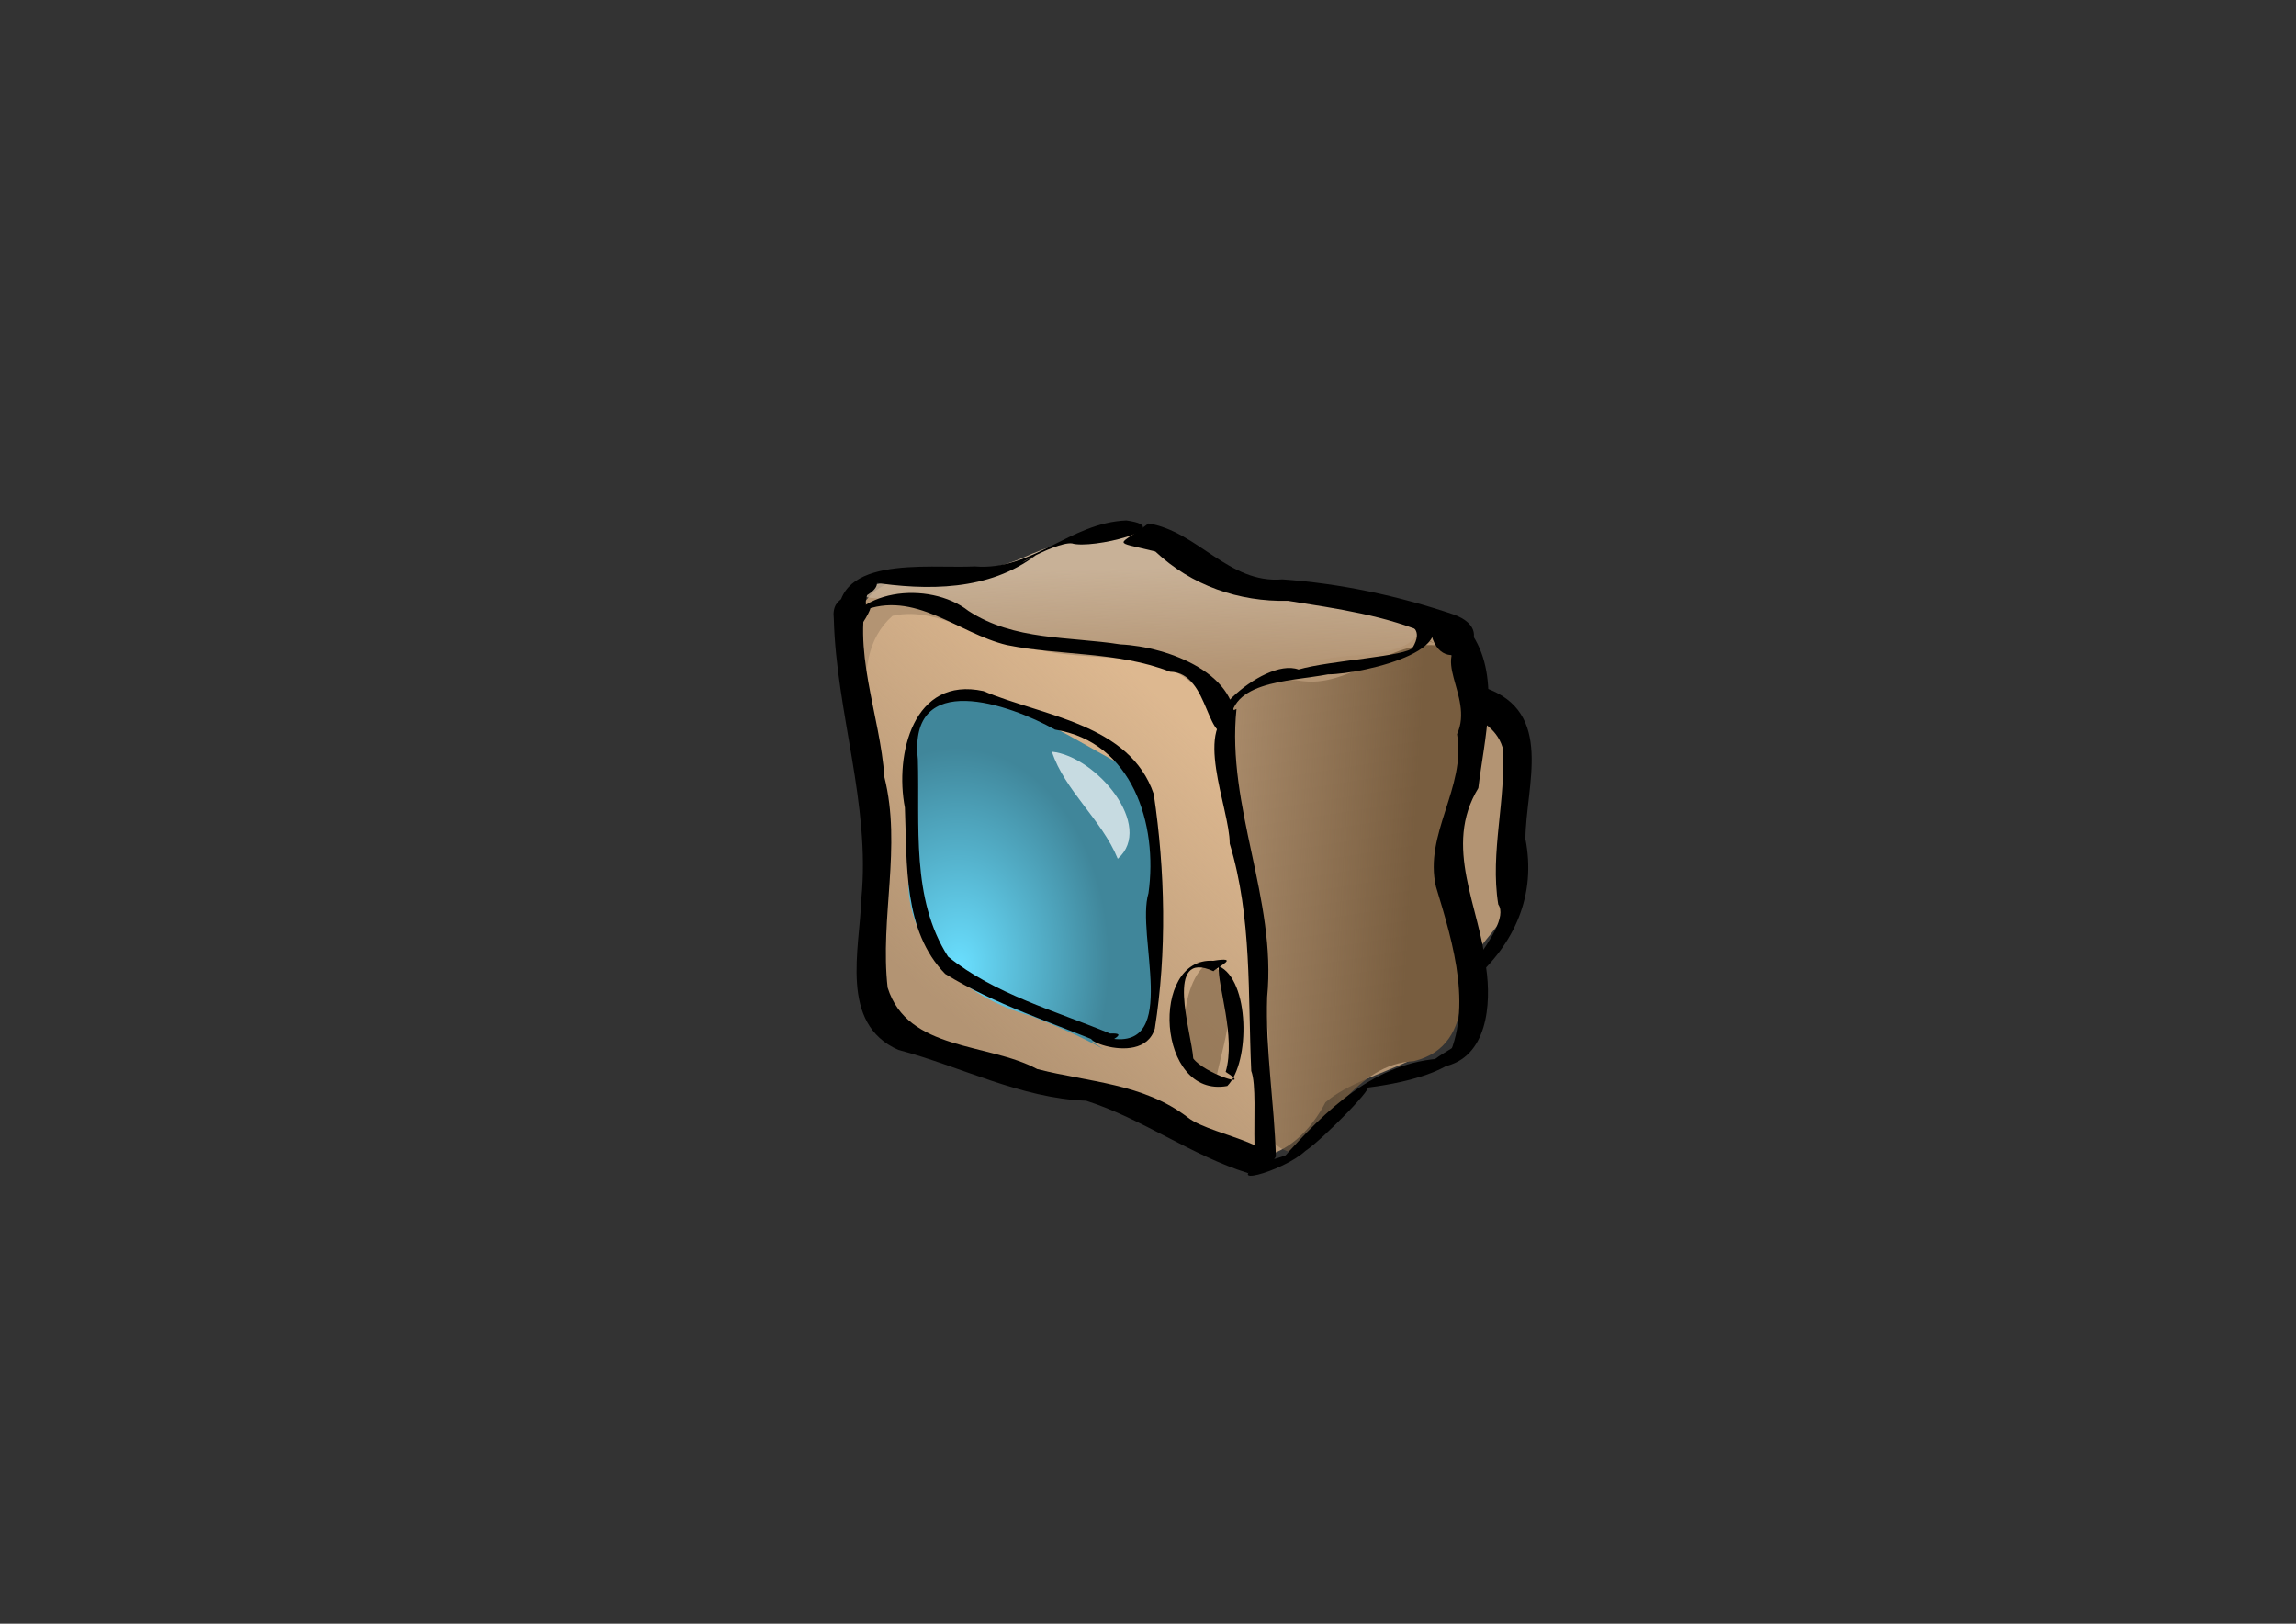 <?xml version="1.0" encoding="UTF-8"?>
<svg viewBox="0 0 1052.362 744.094" xmlns="http://www.w3.org/2000/svg" xmlns:xlink="http://www.w3.org/1999/xlink">
 <rect x="0" y="0" width="1052.362" height="744.094" fill="#333333" stroke="none"/>
 <defs>
  <linearGradient id="d" x1="1351.6" x2="1268.7" y1="111.28" y2="100.71" gradientTransform="matrix(.694 0 0 1.441 -113 -96)" gradientUnits="userSpaceOnUse">
   <stop stop-color="#785d3f" offset="0"/>
   <stop stop-color="#785d3f" stop-opacity="0" offset="1"/>
  </linearGradient>
  <linearGradient id="c" x1="1018.6" x2="969.65" y1="68.809" y2="145.25" gradientTransform="matrix(.852 0 0 1.174 -113 -96)" gradientUnits="userSpaceOnUse">
   <stop stop-color="#ddb890" offset="0"/>
   <stop stop-color="#ddb890" stop-opacity="0" offset="1"/>
  </linearGradient>
  <linearGradient id="b" x1="439.82" x2="442.65" y1="108.51" y2="159.33" gradientTransform="matrix(1.932 0 0 .518 -113 -96)" gradientUnits="userSpaceOnUse">
   <stop stop-color="#c8b197" offset="0"/>
   <stop stop-color="#c8b197" stop-opacity="0" offset="1"/>
  </linearGradient>
  <radialGradient id="a" cx="977.47" cy="130.81" r="45.528" fx="978.28" fy="131.98" gradientTransform="matrix(.844 0 0 1.185 -113 -96)" gradientUnits="userSpaceOnUse">
   <stop stop-color="#6adfff" offset="0"/>
   <stop stop-color="#40869a" offset="1"/>
  </radialGradient>
 </defs>
 <g transform="matrix(1.818 0 0 1.818 -855.9 333.4)">
  <path d="m828.46-24.906c-10.976-10.634-26.503-5.199-40.144-8.121-15.842-3.47-28.481-24.961-45.516-12.556-12.36 3.537-23.353 10.23-36.802 9.677-16.484-5.497-23.599 9.622-18.354 23.834 0.682 16.299 2.648 32.52 3.678 48.754 0.891 13.453-9.067 37.882 10.325 41.522 12.013 5.962 25.278 5.81 37.695 9.925 11.009 9.009 27.329 3.37 36.34 15.983 12.121 9.781 23.865 0.953 29.278-9.633 11.015-9.409 32.583-9.009 34.006-26.392-0.385-14.065 17.278-18.385 13.258-34.137-6.675-12.634 7.005-29.559-7.739-38.633-7.174-7.677-7.635-20.597-19.487-24.222" fill="#b39473" fill-rule="evenodd"/>
  <path d="m836.54-19.906c-13.437-4.484-23.9 9.782-37.206 8.222-18.9-2.946-26.026 15.954-17.468 30.598 0.851 17.333 6.267 34.081 6.59 51.515 6.812 10.479-5.484 32.235 7.101 36.445 10.654-5.871 16.896-22.01 31.629-22.764 16.545-3.939 12.174-24.523 10.609-37.063-0.946-16.449 1.842-32.654 3.203-48.952 1.229-10.079-2.771-18.943-13.548-21" fill="url(#d)" fill-rule="evenodd"/>
  <path d="m786 109.09c-12.688-7.885-25.159-16.431-41.027-16.877-15.417 0.188-27.921-9.991-40.67-17.106-13.87-14.498-10.057-34.726-11.682-52.959-0.084-15.914-9.766-38.933 3.196-50.3 12.743-2.864 24.117 8.288 37.126 8.593 15.267 3.705 36.612-1.715 43.535 16.018 5.448 15.146 4.214 32.256 8.043 48.064 3.072 16.859 1.454 34.109 3.429 51.064 0.655 3.022 1.736 5.943 2.05 9.04" fill="url(#c)" fill-rule="evenodd"/>
  <path d="m830-27.906c-1.706 13.429-22.521 6.968-32 13-16.407 9.921-32.377 2.321-46.752-6.47-13.518-1.164-28.001 1.163-39.878-7.179-6.934-6.238-21.537-1.897-25.657-5.777 13.707-5.07 28.928-2.612 42.591-8.297 14.117-6.487 30.989-9.722 42.988 2.851 13.518 3.568 26.96 8.191 41.088 8.342 4.988 3.678 16.39-0.57 18.103 5.531" fill="url(#b)" fill-rule="evenodd"/>
  <path d="m746 79.094c19.912 5.376 15.363-18.536 16.5-30.56 1.571-13.42-1.658-29.1-9.5-39.44-13.847-7.333-28.194-17.744-44.667-16.308-13.746 9.409-6.62 28.5-8.311 42.526-2.393 19.283 13.877 32.738 30.789 37.438 6.194 2.454 12.388 5.061 18.188 8.344" fill="url(#a)" fill-rule="evenodd"/>
  <path d="m736 6.095c11.226 1.18 25.947 18.796 16.599 26.995-4.017-9.857-13.429-17.233-16.599-26.995z" fill="#fff" fill-opacity=".706" fill-rule="evenodd"/>
  <path d="m772 59.094c14.948 0.363 6.705 21.543 5.484 29.136-11.739-2.117-9.024-25.018-2.026-28.868l2.543 0.732" fill="#8f7253" fill-opacity=".805" fill-rule="evenodd"/>
  <path d="m689.91-35.315c-4.653 15.461 2.804 32.038 3.857 47.84 4.393 17.533-1.184 35.466 0.81 53.039 5.036 16.041 25.245 13.824 37.72 20.542 12.985 3.302 26.783 3.579 37.986 12.205 6.146 4.93 30.174 7.484 15.14 14.016-14.322-4.486-26.604-13.706-40.789-18.246-16.562-0.614-31.553-8.629-47.352-12.813-14.965-6.596-9.735-25.404-9.324-38.191 2.312-23.75-6.333-46.88-6.946-70.475-0.757-6.232 4.989-5.653 8.898-7.916z"/>
  <path d="m682.46-25.167c-3.296-18.711 22.101-14.85 34.115-15.448 14.482 1.189 23.975-11.025 38.174-11.583 13.301 1.819-8.783 7.357-13.726 5.776-4.445-0.461-19.02 8.507-8.961 2.884-11.905 9.162-27.552 9.049-41.664 6.89-4.817-3.556 6.961-0.803-1.969 3.815 2.801 4.029-3.751 5.017-5.97 7.667z"/>
  <path d="m760.31-51.441c12.41 1.946 20.223 15.251 33.772 14.095 14.635 1.022 29.244 4.146 43.043 8.803 13.211 4.588-2.132 17.17-5.382 5.409-11.248-5.111-23.994-6.847-36.198-8.802-12.423 0.27-24.363-3.842-33.469-12.433-11.408-2.829-9.37-1.119-1.765-7.072z"/>
  <path d="m842.13-23.157c7.003 10.957 2.841 26.074 1.375 38.422-9.022 14.764 0.424 30.053 1.954 45.177 1.387 9.341 0.33 22.893-10.781 25.05 7.903-13.495 2.518-30.97-1.849-45.352-3.112-13.272 7.646-25.031 5.309-38.472 4.493-9.767-7.966-20.095 3.432-24.418l0.56-0.407z"/>
  <path d="m841.39 78.522c-2.142 10.594-28.142 12.306-26.425 12.378 3.971-2.041-10.592 12.895-15.064 15.836-5.726 5.31-22.843 9.901-9.607 2.03 1.282 1.089 11.044-4.041 3.751 0.049 10.858-12.257 23.477-24.755 40.944-25.413-9.448 3.875 5.929-5.224 6.401-4.881z"/>
  <path d="m845.16-10.025c17.61 6.094 10.315 24.585 10.214 38.133 2.772 14.051-2.658 26.392-13.349 35.671-10.451 5.938 10.646-13.194 6.503-19.186-2.154-13.254 2.119-26.521 1.065-39.64-3.168-10.206-18.397-7.354-4.433-14.978z"/>
  <path d="m826.83-30.395c17.353 9.93-11.956 16.91-21.24 16.997-9.945 1.906-26.464 1.546-24.369 14.333-12.308 0.848 7.8-18.93 16.952-15.557 7.889-2.296 27.576-3.338 28.799-5.555 5.145-8.833-11.022-4.626-0.142-10.218z"/>
  <path d="m682.46-21.431c2.477-13.843 22.676-15.683 32.481-7.975 11.541 7.546 25.399 6.421 38.318 8.453 12.027 0.552 30.839 7.562 28.746 21.61-7.428 5.382-5.822-14.549-16.225-14.727-13.184-5.133-27.552-3.983-41.154-6.724-12.378-2.952-23.2-14.036-36.587-8.528 6.32-6.479-1.826 8.631-5.581 7.89z"/>
  <path d="m782.53-4.67c-2.553 24.679 10.16 47.888 7.731 72.607-0.451 13.473 1.816 26.821 2.202 40.202-8.608 13.928-3.703-15.039-6.208-21.561-0.879-19.206 0.234-38.654-5.433-57.307 0.037-8.96-9.771-30.045 1.709-33.942z"/>
  <path d="m749.53 79.996c-13.563-5.676-27.906-10.17-40.434-17.882-10.633-10.839-9.586-27.778-10.17-41.928-2.594-13.367 2.089-33.217 19.806-29.369 14.879 6.301 36.894 8.183 42.942 25.965 2.885 19.323 3.319 39.918 0.267 59.109-3.321 11.114-25.862-0.237-11.198 2.473 17.544 2.975 6.385-26.065 9.596-36.608 2.44-17.345-4.026-38.097-23.57-41.229-11.555-6.464-36.966-15.275-34.574 7.428 0.52 16.634-1.774 35.153 7.624 49.801 11.733 9.459 27.016 13.646 40.842 19.383 5.018-0.219-0.431 1.886-1.129 2.857z"/>
  <path d="m776.72 61.43c-12.551-5.722-5.507 15.472-5.092 21.993 2.722 3.746 15.543 7.947 8.173 3.393 2.619-8.931-2.11-21.825-1.751-26.675 7.804 3.383 8.019 24.272 2.163 30.222-17.812 3.244-19.628-32.538-3.55-31.557 6.995-1.116 1.266 1.405 0.058 2.624z"/>
 </g>
</svg>

